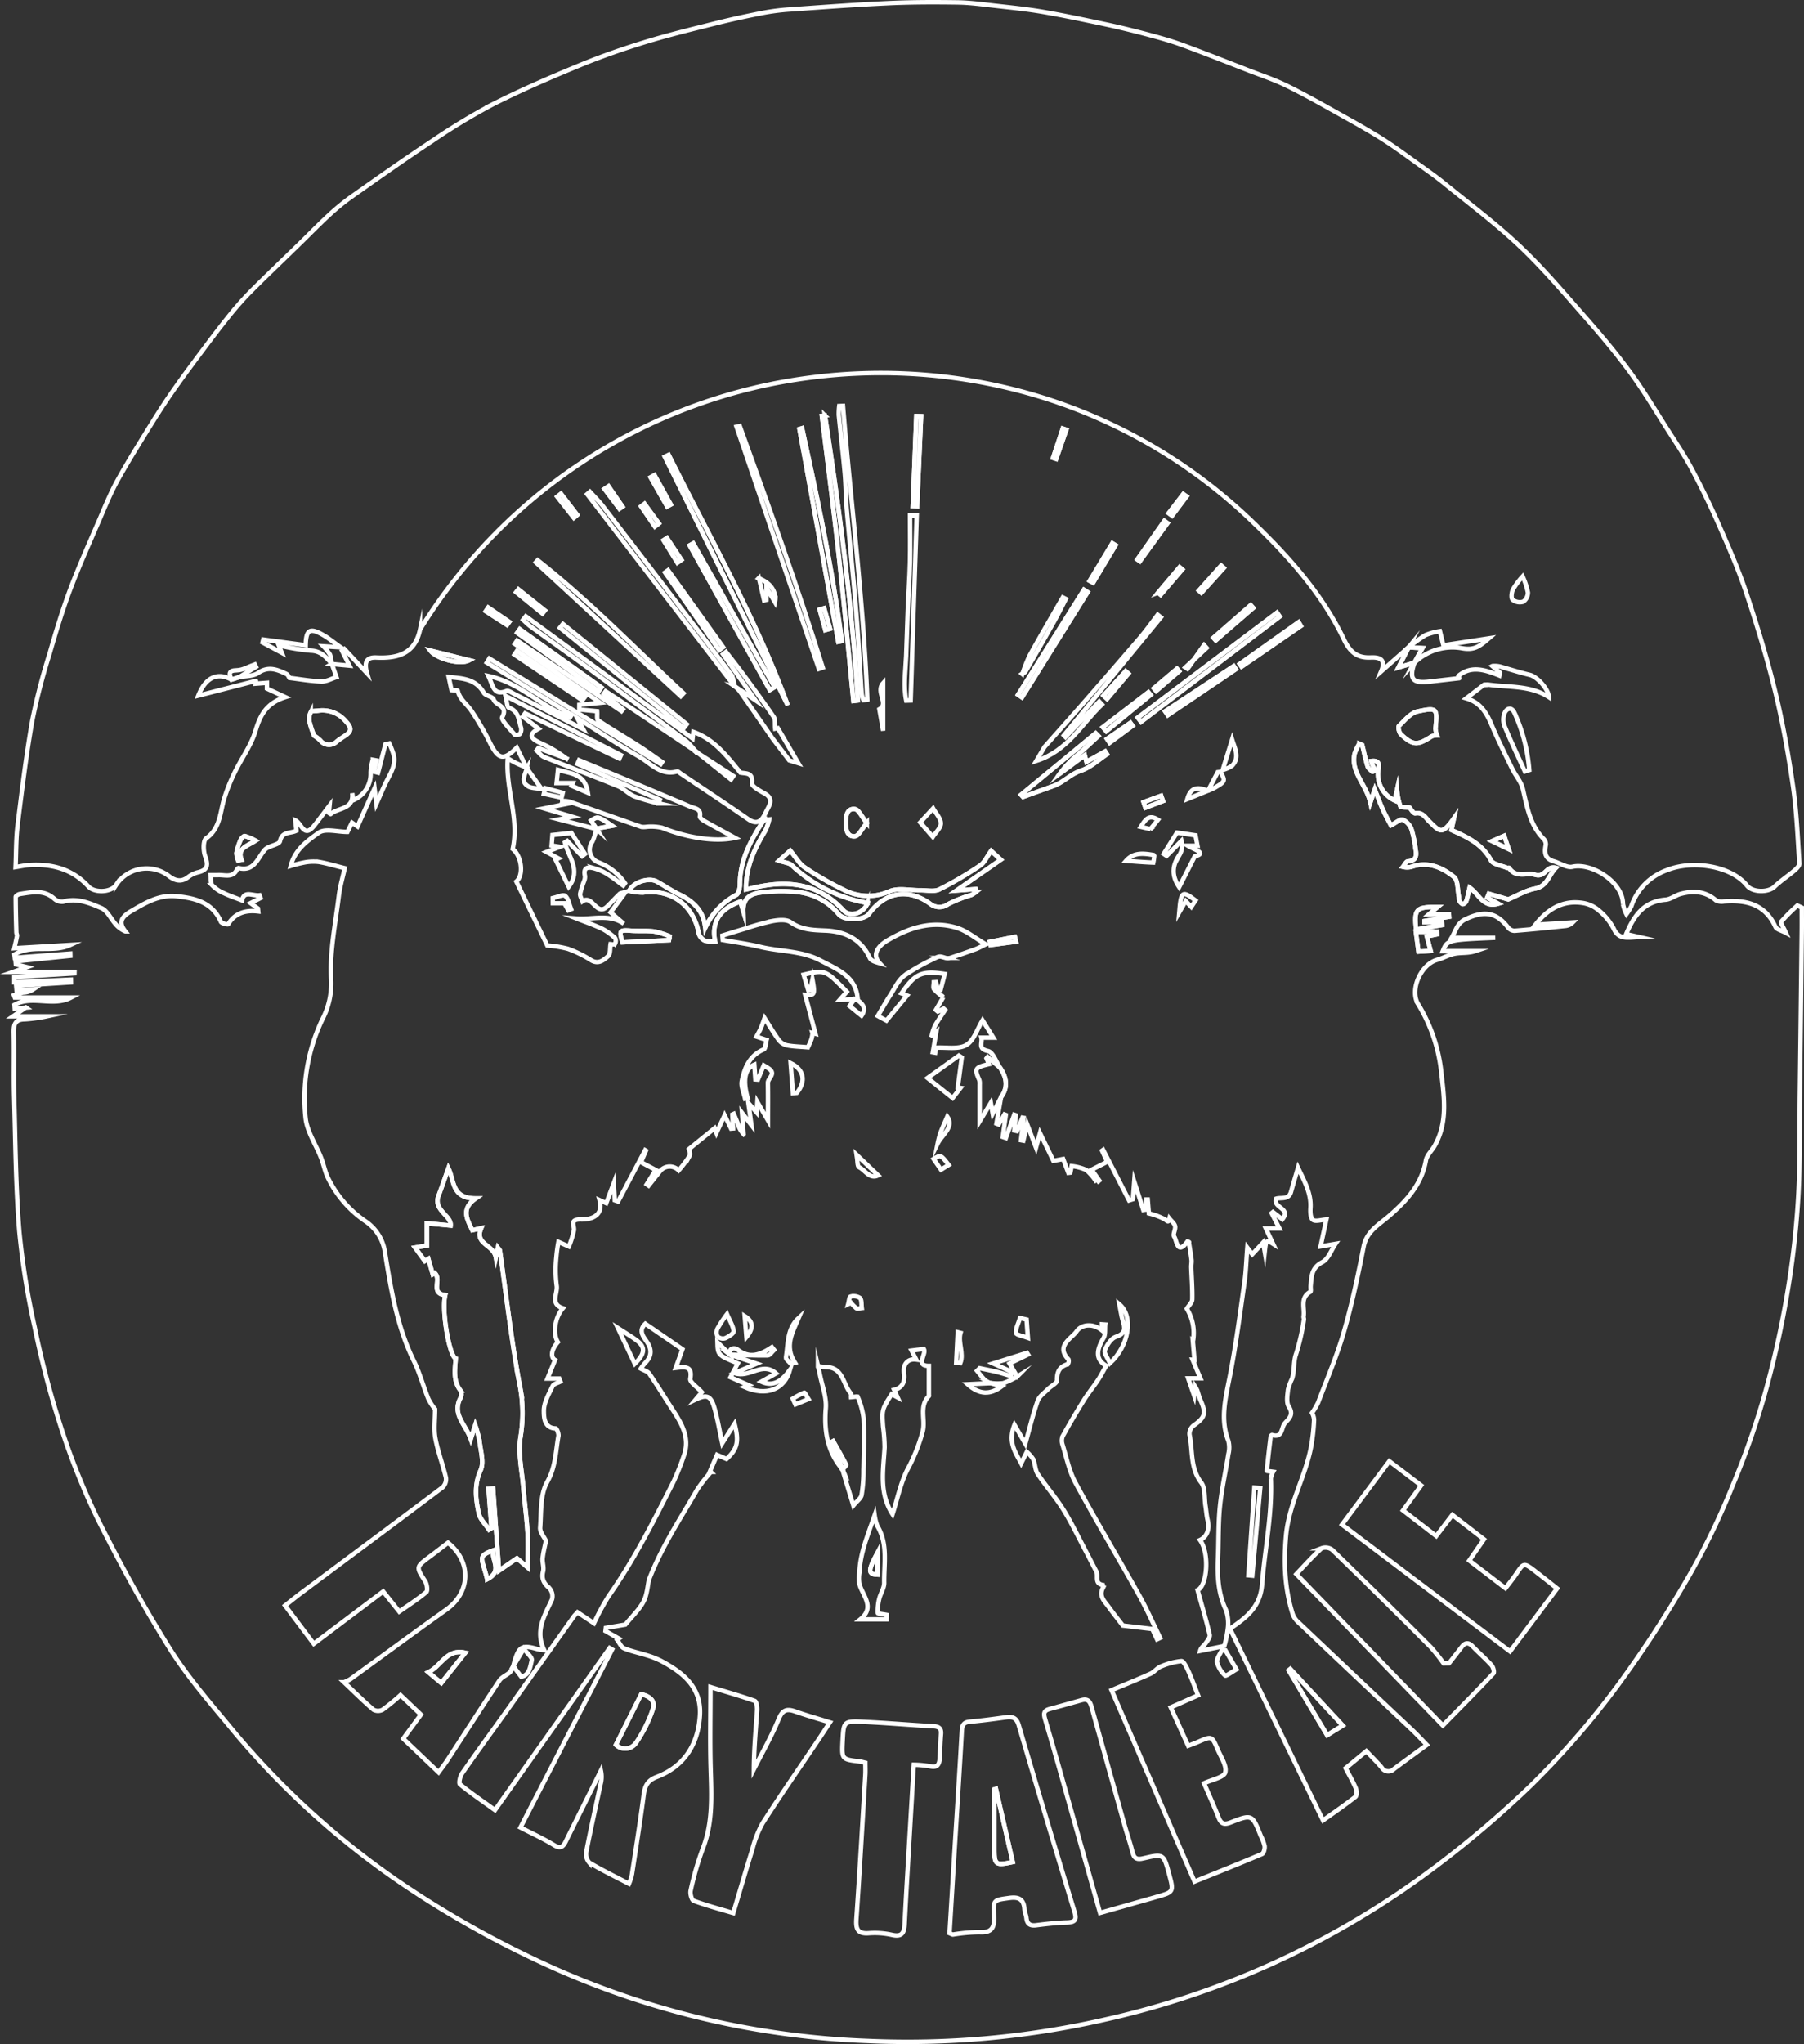 <svg xmlns="http://www.w3.org/2000/svg" viewBox="0 0 407.097 460.993">
  <rect x="0" y="0" width="407.097" height="460.993" fill="#333333" stroke="none"/>
  <defs>
    <style>
      .cls-1 {
        fill: none;
        stroke: #fff;
        stroke-miterlimit: 10;
      }
    </style>
  </defs>
  <g id="Layer_2" data-name="Layer 2">
    <g id="Layer_1-2" data-name="Layer 1">
      <path class="cls-1" d="M157.1,169.513q-8.34-5.578-16.681-11.154c-1.243-.83-2.5-1.636-3.755-2.452l-.4.57,4.308,3.513-.333.4-23.547-15.926-.519.762L135.48,158.5l-4.744.467-.012,1.056,4.02.385c.071.836-.116,1.847.22,2.071,2.934,1.951,5.983,3.727,8.954,5.624,1.87,1.194,3.665,2.5,5.494,3.762l-.305.454-38.69-23.8-.564.916L129,161.221l-.351.564c-6.351-2.207-11.086-7.773-18.44-9.33,1.083,2.194,1.138,4.568,4.089,3.388.381-.153,1.048.3,1.543.556,5.117,2.6,10.225,5.222,15.759,8.052l-1.356-2.517c4.828,3.036,9.286,6.045,13.951,8.692,2.654,1.5,4.877,4.41,8.589,3.372.219-.061.568.293.841.476,5.07,3.41,10.174,6.77,15.189,10.259,2.253,1.567,3.239.129,4.008-1.526.651-1.4,2.075-3.019-.377-4.318-1.07-.567-2.832-1.585-2.762-2.234.273-2.506-1.312-2.142-2.6-2.4-2.979-3.629-5.793-7.452-10.618-9.179l-.178,1.481L118.647,139l-.618.788c.568.5,1.1,1.059,1.71,1.5,4.363,3.165,8.772,6.267,13.11,9.467q11.1,8.189,22.123,16.49a15.552,15.552,0,0,1,2.074,2.32Zm-38.2,3.66c-.92-.4-1.857-.771-2.755-1.219a18.064,18.064,0,0,1-1.565-.935c-.541,7.018,2.652,13.444,1.116,20.465,2.053,1.632,2.53,5.925.822,7.331l6.987,14.425a25.921,25.921,0,0,1,4.643.746,26.94,26.94,0,0,1,5.209,2.556c1.7,1.056,2.887-.021,3.883-.905.547-.486.384-1.772.543-2.705.083,0,.728.183.981-.053a1.325,1.325,0,0,0,.028-1.317,12.621,12.621,0,0,0-2.9-2.085c-1.876-.886-3.852-1.561-5.786-2.324,3.611.278,7.384-1.126,10.662,1.178l-2.984-2.557,3.426-4.614c-.941.284-1.22.284-1.363.424-.95.929-1.86,1.9-2.8,2.834-2.434,2.421-3.328-2.741-5.6-1.144-.19-.574-.6-1.178-.524-1.715a18.736,18.736,0,0,1,.861-2.789,2.505,2.505,0,0,0,.224-1.164c-.484-2.073.754-2.127,2.13-1.754a11.262,11.262,0,0,1,2.926,1.308c1.246.77,2.391,1.7,3.58,2.566l.388-.522a12.646,12.646,0,0,0-6-4.712,3.032,3.032,0,0,1-1.366-4.646,10.577,10.577,0,0,0,.88-2.936l3.581-.666c-3.184-2.18-3.184-2.18-4.732-1.176l1.23,1.915-8.5-2.187,3.022-.584-6.363-1.887,5.022-1.015-1.39-.574a4.913,4.913,0,0,1,2.649.258c5.226,1.823,10.439,3.681,15.668,5.5a4.692,4.692,0,0,0,1.232-.02,10.855,10.855,0,0,1,3.446.226c5.633,2.248,11.958,3.258,16.448,2.267-2.518-1.378-4.762-2.583-6.977-3.839-.393-.223-1-.718-.945-.983.341-1.8-1.14-1.781-2.113-2.195q-6.978-2.97-13.985-5.871c-3.719-1.55-7.445-3.082-11.168-4.623l-.364.834,18.6,8.094-.25.808a48.948,48.948,0,0,1-5.487-1.577c-1.321-.538-2.365-1.757-3.687-2.3-5.532-2.254-11.133-4.34-16.679-6.561-.664-.266-1.147-.985-1.714-1.494l.4-.541,6.348,2.364a28.644,28.644,0,0,0-6.036-3.563c-1.707-.827-2.909-1.743-.269-3.161l-3.54-2.754.506-.718,21.274,10.2.356-.771-26.056-13.378c.346,1.362.361,2.556.729,2.677,2.288.753,2.238,2.818,2.774,4.537a1.678,1.678,0,0,1-.241,1.362c-.2.243-1.057.348-1.2.172-1.057-1.3-3.14-3.3-2.793-3.941,1.393-2.569-1.467-2.6-1.927-3.961-.233-.689-1.836-.835-2.251-1.555-1.815-3.146-4.817-3.233-7.9-3.532l.626,2.942c.574.052,1.381.015,1.409.144.4,1.9,1.989,2.949,2.994,4.406a61.732,61.732,0,0,1,4.272,7.34c1.916,3.816,3.03,4.076,6.048,1.1l2.256,4.593Zm-66.668-19.9,1.757-.559c1.439-.287,3.148-.18,4.26-.943,2.334-1.6,4.315-.748,6.384.226.373.176.567.735.682.895,2.418.29,4.823.725,7.238.8,1.113.036,2.249-.63,3.375-.978l-1.05-2.994-.056.034,4.046.376-1.686-3.368.528-.386,5.126,5.469c-.8-2.761.081-3.639,2.107-3.544,4.749.224,8.687-.824,9.835-6.263a1.552,1.552,0,0,1,.243-.434,121.54,121.54,0,0,1,88.266-56.493,123.1,123.1,0,0,1,42.171,1.937,119.516,119.516,0,0,1,57.551,30.979c8.011,7.711,15.383,16.025,20.238,26.127,1.42,2.954,3,4.267,6.083,4.133,2.063-.089,3.494.455,2.335,3.155l6.24-5.484-2.331,4.582,3.619-1.082c-1.188,3.486-.509,4.581,2.695,4.341.414-.031.827-.087,1.24-.134l6.176-.705c.023.051-.279-.454-.208-.514,2.925-2.438,6.086-1.35,9.253-.091l.129-.662-1.709-1.474a5.126,5.126,0,0,1,2.287.274c2.046.58,4.077,1.225,6.144,1.713,1.682.4,4.242,3.206,4.325,5.024-4.2-2.705-9.033-2.176-13.631-2.817l-1.03.044-3.986,3.041c3.233.955,4.592,3.3,5.727,6,1.4,3.333,3.028,6.576,4.617,9.829.763,1.563,2.04,2.97,2.428,4.6.963,4.044,1.58,8.157,4.7,11.292a1.759,1.759,0,0,1,.478,1.353c-.381,1.761-.187,3.124,1.82,3.695,1.413.4,2.943,1.5,4.179,1.223,4.349-.984,11.428,3.454,11.417,8.405a8.85,8.85,0,0,0,.777,2.259,12.009,12.009,0,0,0,1.1-1.757,13.07,13.07,0,0,1,8.07-8.159c5.958-2.382,14.624-.841,18.047,3.5,1.235,1.568,4.8,1.6,6.2.25,1.383-1.332,3.022-2.394,4.487-3.645.491-.42,1.16-1.084,1.126-1.595-.382-5.8-.6-11.639-1.428-17.384-1.045-7.218-2.327-14.43-4.049-21.512-1.818-7.476-4.088-14.858-6.517-22.162-1.716-5.164-3.913-10.179-6.1-15.169q-2.841-6.474-6.179-12.725c-1.628-3.06-3.582-5.95-5.448-8.878-2.742-4.3-5.352-8.7-8.358-12.816-3.109-4.253-6.508-8.311-9.988-12.273-4.843-5.513-9.6-11.152-14.909-16.193-5.374-5.1-11.354-9.57-17.116-14.257-1.982-1.613-4.09-3.074-6.17-4.563-2.545-1.821-5.06-3.695-7.7-5.369-2.921-1.852-5.945-3.548-8.969-5.232-4.182-2.33-8.342-4.711-12.632-6.827-2.871-1.415-5.944-2.423-8.937-3.586-4.841-1.882-9.67-3.8-14.545-5.589-2.47-.906-5.013-1.633-7.557-2.312-3.259-.871-6.538-1.683-9.835-2.391C244.862,4.5,240.1,3.49,235.317,2.669c-3.648-.625-7.342-.986-11.023-1.4-2.711-.306-5.432-.686-8.153-.724C210.96.47,205.768.47,200.593.709c-7.5.346-14.99.9-22.48,1.433a50.531,50.531,0,0,0-6.106.792c-3.449.672-6.888,1.415-10.3,2.266-5.333,1.333-10.686,2.622-15.939,4.228-4.973,1.519-9.909,3.225-14.715,5.2-6.623,2.728-13.223,5.566-19.617,8.785a138.96,138.96,0,0,0-13.8,8.309c-6.12,4.034-12.108,8.272-18.1,12.49a51.612,51.612,0,0,0-5.18,4.2c-2.358,2.165-4.587,4.47-6.881,6.7-3.725,3.63-7.5,7.208-11.168,10.9a71.93,71.93,0,0,0-4.9,5.6c-2.015,2.5-3.944,5.076-5.869,7.649-2.077,2.776-4.154,5.553-6.144,8.39q-2.556,3.645-4.906,7.431c-2.7,4.362-5.436,8.708-7.927,13.189-1.6,2.883-2.847,5.973-4.157,9.011-2.256,5.235-4.6,10.44-6.6,15.774-1.772,4.726-3.222,9.581-4.631,14.432A144.639,144.639,0,0,0,7.3,162.415c-1.39,7.839-2.348,15.76-3.327,23.666-.38,3.068-.317,6.191-.465,9.481,1.257-.2,2.067-.389,2.886-.446,5.217-.364,9.92.836,13.559,4.825,1.343,1.472,5.064,1.382,6.234-.333a8.237,8.237,0,0,1,11.974-1.986c1.371,1.037,2.759,1.386,4.292.2a6.038,6.038,0,0,1,2.228-1.085c2.258-.532,2.337-1.663,1.606-3.66-.438-1.2-.468-3.513.236-4,3.226-2.237,3.158-6.062,4.087-9.013a40.579,40.579,0,0,1,3.134-7.359c1.384-2.54,3.046-5.024,3.875-7.749,1.038-3.41,2.3-6.322,6.774-7.73L60.243,155.3V154l-2.539.193c.028-.334.057-.678.053-.632l-13,3.326C46.36,152.809,49.014,151.53,52.232,153.273Zm173.675,94.166c1.659-2.25,1.237-4.438-.2-6.595-.906-1.328-1.62-3.554-2.756-3.8-2.366-.5-1.194-1.79-1.5-3.017h2.7l-2.425-3.913c-1.189,1.933-1.95,4.579-3.669,5.576-1.781,1.034-4.489.47-6.825.606l-.2,1.12-.533-.094c.252-1.471.5-2.942.794-4.624l-1.021.82a8.456,8.456,0,0,1,1.271-3.1c.546-.9,1.155-1.76,1.736-2.638l-.33-.295-1.309.658-.442-.363,1.668-2.877a13.348,13.348,0,0,1-2.105-1.828c-.249-.333-.044-1.007-.044-1.527l.489-.034.51,1.785h.531l.942-3.634c-5.222-.769-6.678-.1-9.755,4.381l1.252.493-4.66,5.642-1.954-1.05c.88-1.466,1.836-3.146,2.879-4.77.955-1.486,1.743-3.246,3.073-4.284a43.71,43.71,0,0,1,6.574-3.763c1.425-.753,1.447-.669,2.756-.274a2.051,2.051,0,0,0,1.159-.023q2.845-.932,5.66-1.956c.625-.227,1.208-.57,2.279-1.085-2.457-1.445-4.285-3-6.393-3.67-5.661-1.8-10.883-.1-15.79,2.8-2.68,1.584-3.283,3.518-1.758,5.134-.835-.238-1.919-.519-2.214-1.162-1.979-4.318-5.663-6.013-9.984-6.194-2.843-.12-5.439-.15-7.922-1.905-.956-.676-2.745-.493-4.073-.253A61.537,61.537,0,0,0,168,209.484c-1.663.489-3.317,1.01-4.975,1.516l.076,1c2.831.509,5.693.885,8.485,1.556,4.515,1.087,9.336.842,13.58,3.08,3.833,2.021,8.172,3.59,8.406,8.986l-.73-.272-3.341.151,1.6-1.81c-4.849-4.99-4.849-4.99-9.755-3.861l1.062,3.562.455-.08.485-2.358c.608,3.382.5,3.549-1.649,3.431.762,2.872,1.545,5.823,2.327,8.775l-.663-.169a7.665,7.665,0,0,1-.235,1.332c-.266.737-.618,1.444-.81,1.883-1.807-.154-3.291-.172-4.725-.449a3.263,3.263,0,0,1-1.846-1.183c-1.143-1.566-2.122-3.251-3.211-4.959-.326.9-.546,1.611-.846,2.291-.286.648-.655,1.26-.988,1.888l2.291.76c-.2.711-.211,1.94-.662,2.133-3.192,1.366-4.334,4.146-4.933,7.137-.244,1.221.458,2.63.73,3.954l.583-.15c-1.159-4.2-.557-6.635,1.513-7.5l.238,3.313.561.042c.421-1.012.841-2.024,1.327-3.194.514.322.858.513,1.176.741,1.67,1.191-.265,2.124-.246,3.21.047,2.676.015,5.354.015,8.44l-2.384-4.132-.146,2.371-1.883-2.14c.26,1.882.431,3.114.688,4.98l-2.127-2.77c.147,1.963.254,3.384.361,4.8a5.4,5.4,0,0,1-1.278-2.3c-.287-.767-.624-1.515-.939-2.272l-.318.146.156,3.142-.454.037-1.454-3-1.843,3.978-.408-1.068-5.829,4.732c.02.124.449,1,.18,1.488a26.189,26.189,0,0,1-2.468,3.292,2.8,2.8,0,0,0-4.111.073l-2.674,3.359-.42-.293c.669-1.078,1.338-2.155,2.011-3.241l-3.316-1.747,1.121-2.605-.17-.1-6.111,11.563-.749-.264-.232-3.871-1.69,4.515-1.518-.686c1.02,3.753-2.236,4.4-4.086,4.363-2.8-.058-1.538,1.291-1.695,2.47a21.019,21.019,0,0,1-1.137,3.628l-2.359-1.024a34.048,34.048,0,0,0-.471,3.459,27.362,27.362,0,0,0,.063,6.317c.358,1.772-1.626,4.189,1.409,5.173-1.834,2.115-2.315,5.767-1.129,7.649-1.516,1.707-1.688,3.46-.627,4.036l-1.713,4.186h2.66l.261.671c-.606.332-1.526.518-1.761,1.023-.85,1.822-2.018,3.763-1.98,5.637.024,1.217-.032,3.833,2.681,3.908.233.006.706,1.171.607,1.714-.635,3.489-.6,6.957-2.537,10.379-1.6,2.836-1.325,6.8-1.584,10.288-.074,1,.887,2.072,1.308,2.971-.243,1.214-.606,2.544-.745,3.9-.1.974.334,2.037.108,2.957-.423,1.721.169,2.764,1.448,3.855a2.709,2.709,0,0,1,.56,2.481c-1.613,3.6-3.933,7.013-1.771,11.439a11.147,11.147,0,0,1-1.479-.2c-3.422-1.021-4.195-.629-5.193,2.677-.119.4-.221.8-.331,1.2l.036-.011a4.824,4.824,0,0,1-.75,1.337c-.75.681-1.855,1.077-2.388,1.875C108.729,384.978,104.864,391,100.949,397c-.567.867-1.217,1.68-1.978,2.723l-7.977-7.59,3.99-5.432-4.607-4.389A49.046,49.046,0,0,1,86.35,385.6a2.2,2.2,0,0,1-2.059.008c-2.136-1.823-4.13-3.812-6.652-6.2a10.55,10.55,0,0,0,1.416-.686c7.219-5.227,14.389-10.522,21.652-15.687,5.487-3.9,5.761-10.819.393-15.091-1.364,1.04-2.736,2.109-4.131,3.147-3.147,2.341-3.1,2.3-1.025,5.533.415.647.622,2.142.254,2.453-1.874,1.585-3.969,2.909-6.1,4.406l-3.626-4.542L70.811,370.732c-2.211-2.94-4.281-5.7-6.478-8.617,1.381-1.083,2.529-2.024,3.718-2.91,10.618-7.911,21.254-15.8,31.832-23.762a2.548,2.548,0,0,0,.754-2.147c-.706-2.99-1.829-5.892-2.389-8.9-.379-2.04-.072-4.208-.072-6.577a12.1,12.1,0,0,1-1.5-2.3c-1.156-2.826-1.937-5.825-3.277-8.553-3.8-7.733-5.163-16.1-6.519-24.443a10.213,10.213,0,0,0-4.408-7.08A25.139,25.139,0,0,1,73.9,265.418c-.612-1.386-.9-2.913-1.457-4.328-1.163-2.959-3.115-5.8-3.474-8.844a41.438,41.438,0,0,1,3.787-22.365,17.42,17.42,0,0,0,1.964-9.02c-.353-6.19.971-12.487,1.73-18.722.274-2.258.941-4.468,1.347-6.325-2.151-.535-3.982-1.094-5.855-1.415a10.582,10.582,0,0,0-3.2.113,30.733,30.733,0,0,0-3.136.784c.963-3.738,3.829-5.7,6.329-7.486,1.431-1.02,4.184-.184,6.473-.184l1.019-2.085,1.245.853c1.239-2.768,2.444-5.461,3.841-8.586.159,1.29.259,2.1.426,3.461.93-2.071,1.546-3.586,2.279-5.043.931-1.849,2.1-3.64,1.657-5.833a16.864,16.864,0,0,0-1.036-2.715l-.873.2-1.653,6.4-.976-.25.621-2.518-.823-.148a11.807,11.807,0,0,0-.492,2.871,6.489,6.489,0,0,1-3.954,6.259l-.2-1.618c.424,3.749-3.227,3.246-4.878,4.73-.028.025-.243-.159-.4-.265l.163-1.675c-1.187,1.558-2.321,3.106-3.518,4.6-2.3,2.872-2.779-.621-4.214-1.248l.26,2.325c-1.386.716-3.219.095-3.722,2.375-.188.853-2.6,1.005-3.438,1.968-1.652,1.906-2.345,4.944-5.887,4.095-.095-.022-.3.168-.365.3-.922,1.956-2.658,1.248-4.164,1.284-.594.014-1.188.009-1.782.013.093.78-.082,1.788.342,2.287a8.006,8.006,0,0,0,2.644,1.784c1.251.606,2.587,1.038,4.094,1.627.442-2.324,2.421-.953,3.943-1.155l.231.613-2.253,1.15L58.2,204.9l.068.654c-2.925-.352-5.261.4-6.777,2.882-.079.129-1.48-.163-1.64-.531-1.932-4.447-5.859-5.34-10.04-5.772-3.908-.405-7.145,1.559-10.269,3.392-2.555,1.5-2.624,2.809-1.271,4.521a5.736,5.736,0,0,1-2.181-1.614C25,207.2,24.207,205.372,22.86,204.8c-2.661-1.137-5.477-2.342-8.6-1.444a2.556,2.556,0,0,1-1.995-.64c-2.383-2.15-5.1-1.475-7.793-1.081-.351.051-.936.427-.936.653,0,2.667.077,5.334.15,8,.007.272.189.557.144.81-.161.9-.386,1.792-.6,2.76l12.632-.742c-4.05,1.864-8.726-.236-12.612,2.179l.079.723,12.534-.952.014.5L3.51,216.82l.063.676,2.508.63-3.127,1.09H16.817l-.009.315-13.58.856,0,1.134L16,220.948l.011.609-12.367.777.095,1.079,3.758-.27a4.2,4.2,0,0,1-2.281.71,16.815,16.815,0,0,0-2.068.618l.184.522H16.022c-4.094,2.136-8.8-.594-12.758,1.635l.062.853,2.566-.225-.044-.031-2.921,2H10.49a33.842,33.842,0,0,1-4.886.667c-2.415.024-2.532,1.368-2.493,3.236.1,4.807-.049,9.619.087,14.423.283,10.042.344,20.109,1.152,30.112a172.71,172.71,0,0,0,3.465,21.632,206.206,206.206,0,0,0,5.643,21.674,159.275,159.275,0,0,0,8.536,21.512c5,10.022,10.4,19.893,16.345,29.378,4.085,6.517,9.257,12.377,14.172,18.342a184.869,184.869,0,0,0,39.84,35.75,223.425,223.425,0,0,0,26.214,14.943,191.549,191.549,0,0,0,77.39,19.42,200.443,200.443,0,0,0,52.817-4.686,193.833,193.833,0,0,0,71.94-32.235,230.631,230.631,0,0,0,24.682-20.634A188.676,188.676,0,0,0,364.866,380.4a262.01,262.01,0,0,0,16.566-25.471,166.945,166.945,0,0,0,9.7-20.217,184.356,184.356,0,0,0,7.162-20.46,217.363,217.363,0,0,0,4.992-22.347,197.533,197.533,0,0,0,2.483-21.474c.473-7.841.3-15.72.395-23.583q.224-18.428.426-36.854c.019-1.767,0-3.534,0-5.3l-.987-.469a41.187,41.187,0,0,0-3.642,3.643c-.22.274.536,1.333,1.058,2.52-1-.542-2.094-.751-2.357-1.334-2.321-5.156-6.609-6.126-11.622-5.757a2.837,2.837,0,0,1-1.834-.251c-2.4-2.073-5.107-2.2-7.955-1.433-1.166.316-2.236,1.214-3.392,1.3-4.918.378-7.149,3.637-8.894,7.761l2.878.654c-2.644.129-4.562.646-5.695-1.895a13.045,13.045,0,0,0-3.378-4.116,7.262,7.262,0,0,0-3.456-1.64c-4.507-.753-7.979,1.232-10.841,4.891l8.436-.537a2.737,2.737,0,0,1-1.541.785c-3.862.408-7.726.8-11.6,1.108a1.9,1.9,0,0,1-1.4-.678c-2.741-3.6-5.47-3.879-9.565-1.979-2.03.941-2.216,2.536-3.228,4.231h9.85c-10.8.464-10.8.464-11.85,3.019h7.278c-1.491.491-3,.3-4.44.546-1.416.246-2.728,1.03-4.129,1.424-3.638,1.024-6.212,6.735-4.278,9.965a36.97,36.97,0,0,1,5.207,15.12c.633,5.727,1.592,11.441-1.458,16.825-.64,1.129-1.773,2.138-1.983,3.325-.958,5.423-4.35,9.08-8.29,12.507-2.273,1.976-5.081,3.44-5.768,6.969-1.259,6.456-2.63,12.915-4.456,19.228-1.565,5.41-3.813,10.625-5.807,15.908a16.124,16.124,0,0,1-1.373,2.325,3.562,3.562,0,0,1,.458,1.6,43.886,43.886,0,0,1-.65,5.922c-1.286,6.92-5.079,13.051-5.691,20.307-.514,6.107-.3,11.9,1.563,17.67a4.686,4.686,0,0,0,1.291,1.789q12.786,12.115,25.607,24.2c1.106,1.047,2.139,2.172,3.329,3.387-2.739,2-5.1,3.7-7.424,5.442a1.756,1.756,0,0,1-2.768-.34c-1.063-1.249-2.243-2.4-3.461-3.684l-4.67,3.841c.8,1.547,1.643,2.976,2.28,4.491.238.567.28,1.683-.06,1.952-2.257,1.785-4.642,3.409-7.319,5.323-7.1-14.61-14.024-28.859-21-43.221,3.81-2.574,6.848-4.953,7.245-10.067.615-7.928,2.312-15.772,1.974-23.8a4.722,4.722,0,0,1,.512-1.532c-.554-.076-1.416-.177-1.414-.2.243-2.592.545-5.179.864-7.763.016-.128.245-.355.313-.334,2.455.752,2.032-1.675,2.891-2.648.923-1.045,2.073-1.935.886-3.759-.605-.93-.308-2.541-.179-3.821a12.713,12.713,0,0,1,.914-2.459c.613-1.858.243-3.835.972-5.761a49.563,49.563,0,0,0,1.7-7.557c.046-.223-.1-.483-.067-.711.3-1.9-.89-4.2,1.508-5.573.21-.12.043-.867.085-1.319.2-2.1.15-4.087,2.626-5.364,1.375-.709,2.051-2.771,2.976-4.125l-3.366.57c.508-2.347.942-4.354,1.313-6.069-1.194.078-2.412.517-3.036.09-.546-.374-.619-1.737-.559-2.639.224-3.332-1.338-6.014-2.807-9.127-.611,2.1-1.116,3.769-1.585,5.452-.515,1.854-2.3,1.179-3.35,1.535-.756,2.107,3.468,2.125,1.394,4.641l-2.112-1.634-.3.239,1.763,3.464h-3.067l1.627,3.474c-1.526-.963-1.583-.906-1.877,1.779l-.357-2.084-2.464,2.656-1.114-1.5c-.243,3.064-.305,5.5-.649,7.887-1.027,7.131-1.942,14.291-3.338,21.353-.955,4.836-2.159,9.517-.27,14.382a6.052,6.052,0,0,1-.01,2.936c-.613,3.939-1.512,7.845-1.909,11.8-.393,3.914-.277,7.876-.44,11.814-.165,3.985.038,7.858,1.814,11.578a9.237,9.237,0,0,1,.407,4.165,25.726,25.726,0,0,1-.793,3.927l-5.451,1.1c.214-.8.776-1.094,1.111-1.551.459-.63,1.173-1.485,1.037-2.071-.785-3.373-1.788-6.695-2.731-10.083,2.2-.978,2.739-8.366.549-11.292,1.577-.73,2.2-2.449,1.736-4.41-.263-1.1-.332-2.251-.508-3.376-.273-1.75,0-3.928-.953-5.164-2.549-3.316-1.868-7.215-2.645-10.829a2.416,2.416,0,0,1,.852-2c2.692-1.875,2.985-2.783,1.595-5.85-.3-.668-.456-1.4-.7-2.1a8.081,8.081,0,0,0-.462-.855l-.245,1.983-1.343-3.869h2.766l-1.76-4.186.413.025-.351-4.114a10.533,10.533,0,0,0-1.37-7.443c.453-.731,1.207-1.393,1.224-2.074.06-2.411-.141-4.828-.222-7.243-.019-.569.117-1.149.054-1.709-.138-1.209-.359-2.409-.6-3.975.237.077-.285-.181-.345-.1-2.318,3.154-2.361-.308-2.981-1.169-.336-.467.379-1.581.222-2.318-.135-.638-.832-1.157-1.281-1.728-.246.96-.371.643-1.053.168a14.72,14.72,0,0,0-3.584-1.336L259,270.537l-.3,0-.162,2.267-.534.078c-.637-2-1.275-3.992-2.043-6.4-.116,1.563-.206,2.768-.3,3.973l-.871.275-5.85-11.388-.238.169,1.144,2.53-3.5,1.772,1.722,2.427-.562.429a12.668,12.668,0,0,0-2.362-2.786,10.625,10.625,0,0,0-3.309-.888l-.3,1.475-.445.052-1.177-3.128-2.2.414c-.882-1.825-1.836-3.8-3.023-6.251-.376,1.361-.6,2.163-.9,3.275L231.8,253.6c-.274,1.144-.575,2.4-.875,3.658l-.52-.1.588-5.035-.254-.042q-.62,1.512-1.241,3.023l-.615-.142.353-3.427-.362-.122-1.881,5.248-.7-.237.684-4.964-.3-.111-1.315,2.261-.5-.193Q225.384,250.431,225.907,247.439ZM101.185,263.493c-.748,2.092-1.47,4.193-2.25,6.272-1.187,3.162,3.013,4.444,2.749,6.645l-5.353-.505v5.029l-2.667.438,2.209,3.039.788-.477,1,3.475.458-.279c1.614,1.466-1.135,4.551,2.35,4.973-.848,3.544.932,13.775,2.368,14.292-.157,2.5-.642,4.986,1.081,7.221a1.862,1.862,0,0,1,.016,1.64c-1.986,3.714,1.1,5.909,2.3,9.3l1.006-3.121a24.344,24.344,0,0,1,.971,3.574c.236,2.208,1.063,4.788.25,6.581-1.522,3.354-1.1,6.511-.42,9.721.281,1.33,1.508,2.459,2.306,3.679l.556-.325-.66-8.889,1.026-.056c.439,6.05.878,12.1,1.343,18.508l4.04-2.777,2.421,2.066c0-2.737.124-5.33-.031-7.907-.205-3.4-.669-6.785-.95-10.183-.313-3.787-1.233-7.693-.631-11.341a32.983,32.983,0,0,0-.212-11.886c-1.868-9.974-3-20.085-4.441-30.139-.027-.188-.244-.349-.452-.632l-.465,2.156c-.533-2.94-4.875-2.925-3.308-6.565l-2,.443c-1.193-2.488-2.614-4.831.779-7.174C101.845,270.3,102.584,266.312,101.185,263.493Zm239.167-60.645c1.974-.828,3.919-2.021,6.016-2.431,2.857-.559,3.063-3.015,4.72-4.687-2.194-.556-2.341,2.231-4.646,1.566-1.908-.551-4.357.844-5.9-1.555-.046-.071-.332.051-.467-.007-1.25-.534-3.128-.754-3.624-1.7-1.945-3.7-5.367-5.227-8.923-6.829.178-.83.346-1.61.575-2.674-2.758,3.951-3.19,3.022-5.585.7-.89-.864-1.454-2.094-3.141-1.8-.43.076-1.077-1.076-1.276-1.29-.852-.1-1.946.022-2.1-.305a16.185,16.185,0,0,1-.747-3.636l-.506,2.346a6.5,6.5,0,0,1-3.759-6.556c.1-.963.729-2.65-1.568-2.348a6.56,6.56,0,0,0,.218.712c.206.465.448.914.626,1.388.012.033-.51.359-.564.31-.407-.373-.945-.75-1.093-1.232-.479-1.569-.809-3.183-1.2-4.78l-.666-.3a10.787,10.787,0,0,0-1.087,2.343c-.824,4.145,2.617,6.784,3.573,10.92.434-1.272.65-1.9,1.005-2.943.72,1.8,1.219,3.192,1.83,4.534.6,1.312,1.31,2.573,1.813,3.549,1.145-.579,2.123-1.479,2.7-1.27a3.924,3.924,0,0,1,1.959,2.2,26.037,26.037,0,0,1,.9,4.393c.262,1.443.263,2.669-1.738,2.8-.4.027-.74.805-1.108,1.237a3.75,3.75,0,0,0,2.254-.116c3.573-1.111,6.66.306,9.261,2.388.943.756.778,2.9,1.1,4.419.069.323-.022.712.125.979.173.313.524.723.8.727.262,0,.668-.421.771-.736.292-.884.46-1.809.736-2.968,2.192,1.461,3.025,4.63,6.445,3.609l-2.47-1.368.358-.868Zm-164.538-8.735c1.335.455,2.26.508,2.793.992a32.876,32.876,0,0,0,17.18,8.543c-.91,2.407-3.978,3.294-5.467,1.669-5.2-5.677-11.68-6.825-18.9-5.379-1.018.2-2.029.441-3.069.669-.095-5.195,2-9.318,4.406-13.353a12.4,12.4,0,0,0,.8-2.429c-.631.054-.821.017-.943.092a1.7,1.7,0,0,0-.545.493c-2.774,4.3-5.128,8.748-5.1,14.087,0,.808-.287,2.076-.834,2.353a15.734,15.734,0,0,0-7,7.436c-.345-3.873-2.662-6.007-5.813-7.537-1.75-.85-3.374-1.956-5.075-2.91-1.787-1-5.308.061-6.269,2.087a12.781,12.781,0,0,0,3.15.385c6.35-.837,11.4,2.868,12.552,9.208a2.609,2.609,0,0,0,1.354,1.626,6.8,6.8,0,0,0,2.344.175c-.9-4.291,1-7.366,5.688-8.971l.661,2.183c-.108-3.635,2.444-4.138,4.992-4.34a32.743,32.743,0,0,1,7.4.021,13.946,13.946,0,0,1,9.172,5.006c1.143,1.44,5.7,1.417,6.827-.121,3.661-4.983,8.8-5.815,13.724-2.3a3.316,3.316,0,0,0,4.1.132,31.123,31.123,0,0,1,5.224-2.065,6.639,6.639,0,0,0,1.108-.71l-.13-.632-4.319.333,10.015-6.963-2.178-1.972c-.989,1.353-1.515,2.644-2.474,3.277a82.067,82.067,0,0,1-9.214,5.4c-1.176.573-2.833.171-4.27.194-2.349.038-5-.626-6.982.238a11.8,11.8,0,0,1-10.3-.328,69.114,69.114,0,0,1-8.837-5.071c-1.232-.82-2.024-2.3-3.254-3.766Zm1.95-35.056c-7.243-19.668-17.555-37.814-26.878-56.449l-.848.419Zm8.4-65.331-.7.074c1.307,10.718,2.707,21.425,3.894,32.156,1.184,10.7,2.155,21.424,3.219,32.137l1.022-.119C192.268,136.428,189.466,115.048,186.164,93.726Zm44.244,85.524.445.486c2.269-.818,4.534-1.647,6.809-2.45s3.881-2.69,6.265-3.476c2.136-.7,3.936-2.426,5.884-3.7l-.411-.65-4.229,2.361-.38-1.481-5.612,4.132a23.444,23.444,0,0,1,4.243-4.418c1.5-1.331,2.962-2.7,4.442-4.056l-.617-.621ZM181,96.58l-.6.181q4.383,23.993,8.767,47.985l.807-.159C187.881,128.413,184.5,112.486,181,96.58ZM70.88,165.914a8.787,8.787,0,0,1,1.4,1.075,2.454,2.454,0,0,0,3.73.242c.581-.469,1.217-.871,1.842-1.282,1.674-1.1,1.445-1.92.045-3.421a6.836,6.836,0,0,0-6.1-2.235c-.586.055-1.478.017-1.674.349a3.359,3.359,0,0,0-.29,2.12A22.193,22.193,0,0,0,70.88,165.914Zm253.4-.08a5.38,5.38,0,0,1-.34-1.523c.437-4.57.4-4.8-4.038-3.85-1.581.338-2.924,2.03-4.214,3.272-.25.24.03,1.5.442,1.88,2.738,2.551,3.724,2.561,6.957.461A3.51,3.51,0,0,1,324.276,165.834Zm-170.655-8.821.614-.657c-10.876-10.1-21.2-20.818-32.9-30l-.425.473Zm135.152-17.958-.6-.885L256.76,161.852l.724.957ZM173.709,155.618l1.1-.653-18.372-32.419-.8.452Zm129.3,233.548c-4.07-4.387-7.95-8.569-11.831-12.75l-.371.305,8.681,14.622ZM154.316,164.179l.657-.836-27.94-22.608-.681.846Zm75.423-7.493.879.6,14.823-23.733-.842-.528Q237.169,144.855,229.739,156.686Zm-89.272,55.845,10.488-.487.16-.876a18.986,18.986,0,0,0-3.454-1.086c-1.716-.211-3.475-.049-5.206-.173C139.778,209.718,139.654,209.835,140.467,212.531Zm-23.179-70.619-.57.8,18.368,13.19.612-.863ZM99.579,379.578l5.409-6.812c-4.219-1.008-5.366,2.974-8.313,4.384ZM324.444,204.549c-4.954-.01-5.362.438-4.891,5.1l5.882-1.02-.07-.642H321.46l0-.268,5.546-.96-.038-.566H322.5ZM162.279,146.6l.884-.634-12.4-17.327-.66.477Zm43.695-32.436.985.033q.453-10.164.9-20.329l-1.083-.037Zm1.679,71.317,2.854,3.272c.649-1.021,1.822-2.051,1.805-3.062-.019-1.132-1.115-2.246-1.743-3.368Zm-12.048.131c-1.1-1.343-1.831-3.052-2.725-3.144-1.815-.185-2.013,1.658-2.009,3.085s.225,3.231,2.051,3.067C193.775,188.539,194.49,186.923,195.605,185.607Zm83.268-34.68-.464-.693-15.485,10.191.594.878Zm-147.454,7.01.513-.675L116.66,146.791l-.568.847Zm162.14-16.773-.507-.836-13.293,9.434.413.583Zm-183.616,215c3.56-1.814.934-4.281,1.327-6.479C107.593,351,108.776,351.4,109.943,356.162ZM324.3,210.712l-.057-.561h-4.736c.215,1.641.392,2.989.588,4.482l2.752-.173c-.344-1.3-.607-2.3-.861-3.268Zm-75.429-46.7.779.905,9.994-8.2-.491-.588ZM97.086,146.72c1.423,1.885,6.774,3.31,8.82,2.192Zm176.747-2.883.512.584,8.452-7.314-.55-.616Zm-10.377-25.855-.7-.493-6.1,8.684.572.4ZM245.912,131l.766.42,5.062-8.455-.728-.438ZM53.735,194.071l.762-.144c-1.017-2.644,1.286-3.077,3.174-4.319a12.4,12.4,0,0,0-2.425-1.036c-.267-.049-.8.517-.966.907a13.175,13.175,0,0,0-.923,2.9A4.673,4.673,0,0,0,53.735,194.071Zm93.96-86.9-.886.491,3.742,6.566.808-.444Zm5.171,19.729.9-.637-3.25-4.922-.781.506Zm96.151,29.978.811.734,4.806-5.7-.622-.538ZM122.408,138.354l.534-.668-5.96-4.746-.486.612Zm143.667,13.029-.476-.565q-2.607,2.2-5.212,4.409l.511.6ZM129.5,116.777l.755-.643-3.666-4.77-.832.649Zm56.74,25.338,1.077-.31q-.668-2.313-1.333-4.626l-1.017.3Zm-48.92-32.437-.9.6,3.367,4.468.684-.483Zm91.959,102.7-.252-1.084-5.658,1.119.157.719Zm20.537-45.73.593.862,5.168-3.821-.486-.66Zm18.162-15.842-.436-.286,4.712-4.39-.535-.605Zm8.181-22.722-.584-.52-5.02,5.634.549.489Zm-128.377-9.336.9-.7-3.234-4.416-.758.577Zm113.561,14.923.567.479,4.891-5.72-.6-.511Q263.765,130.8,261.338,133.674Zm-23.71-30.4.707.238,2.3-6.585-.811-.277Zm30.135,8.679-.739-.515-3.291,4.3.76.567Zm72.692,79.555c-.431-1.278-.722-2.138-1.013-3l-2.736,1.195Zm-82.4-10.6q.21.627.418,1.254l3.972-1.515-.422-1.182ZM114.412,140.948l.5-.684-4.736-3.221-.551.817Z"/>
      <path class="cls-1" d="M101.185,263.493c1.4,2.819.66,6.806,6.175,6.792-3.393,2.343-1.972,4.686-.779,7.174l2-.443c-1.567,3.64,2.775,3.625,3.308,6.565l.465-2.156c.208.283.425.444.452.632,1.442,10.054,2.573,20.165,4.441,30.139a32.983,32.983,0,0,1,.212,11.886c-.6,3.648.318,7.554.631,11.341.281,3.4.745,6.782.95,10.183.155,2.577.031,5.17.031,7.907l-2.421-2.066-4.04,2.777c-.465-6.407-.9-12.458-1.343-18.508l-1.026.056.66,8.889-.556.325c-.8-1.22-2.025-2.349-2.306-3.679-.68-3.21-1.1-6.367.42-9.721.813-1.793-.014-4.373-.25-6.581a24.344,24.344,0,0,0-.971-3.574l-1.006,3.121c-1.2-3.387-4.287-5.582-2.3-9.3a1.862,1.862,0,0,0-.016-1.64c-1.723-2.235-1.238-4.716-1.081-7.221-1.436-.517-3.216-10.748-2.368-14.292-3.485-.422-.736-3.507-2.35-4.973l-.458.279-1-3.475-.788.477-2.209-3.039,2.667-.438V275.9l5.353.505c.264-2.2-3.936-3.483-2.749-6.645C99.715,267.686,100.437,265.585,101.185,263.493Z"/>
      <path class="cls-1" d="M340.352,202.848l-4.381-1.274-.358.868,2.47,1.368c-3.42,1.021-4.253-2.148-6.445-3.609-.276,1.159-.444,2.084-.736,2.968-.1.315-.509.739-.771.736-.278,0-.629-.414-.8-.727-.147-.267-.056-.656-.125-.979-.325-1.516-.16-3.663-1.1-4.419-2.6-2.082-5.688-3.5-9.261-2.388a3.75,3.75,0,0,1-2.254.116c.368-.432.713-1.21,1.108-1.237,2-.136,2-1.362,1.738-2.8a26.037,26.037,0,0,0-.9-4.393,3.924,3.924,0,0,0-1.959-2.2c-.577-.209-1.555.691-2.7,1.27-.5-.976-1.215-2.237-1.813-3.549-.611-1.342-1.11-2.734-1.83-4.534-.355,1.04-.571,1.671-1.005,2.943-.956-4.136-4.4-6.775-3.573-10.92a10.787,10.787,0,0,1,1.087-2.343l.666.3c.388,1.6.718,3.211,1.2,4.78.148.482.686.859,1.093,1.232.054.049.576-.277.564-.31-.178-.474-.42-.923-.626-1.388a6.56,6.56,0,0,1-.218-.712c2.3-.3,1.673,1.385,1.568,2.348a6.5,6.5,0,0,0,3.759,6.556l.506-2.346a16.185,16.185,0,0,0,.747,3.636c.157.327,1.251.2,2.1.305.2.214.846,1.366,1.276,1.29,1.687-.3,2.251.933,3.141,1.8,2.395,2.326,2.827,3.255,5.585-.7-.229,1.064-.4,1.844-.575,2.674,3.556,1.6,6.978,3.128,8.923,6.829.5.942,2.374,1.162,3.624,1.7.135.058.421-.064.467.007,1.544,2.4,3.993,1,5.9,1.555,2.305.665,2.452-2.122,4.646-1.566-1.657,1.672-1.863,4.128-4.72,4.687C344.271,200.827,342.326,202.02,340.352,202.848Z"/>
      <path class="cls-1" d="M175.814,194.113l2.52-2.256c1.23,1.465,2.022,2.946,3.254,3.766a69.114,69.114,0,0,0,8.837,5.071,11.8,11.8,0,0,0,10.3.328c1.985-.864,4.633-.2,6.982-.238,1.437-.023,3.094.379,4.27-.194a82.067,82.067,0,0,0,9.214-5.4c.959-.633,1.485-1.924,2.474-3.277l2.178,1.972-10.015,6.963,4.319-.333.13.632a6.639,6.639,0,0,1-1.108.71,31.123,31.123,0,0,0-5.224,2.065,3.316,3.316,0,0,1-4.1-.132c-4.919-3.512-10.063-2.68-13.724,2.3-1.129,1.538-5.684,1.561-6.827.121a13.946,13.946,0,0,0-9.172-5.006,32.743,32.743,0,0,0-7.4-.021c-2.548.2-5.1.7-4.992,4.34q-.33-1.09-.661-2.183c-4.684,1.605-6.585,4.68-5.688,8.971a6.8,6.8,0,0,1-2.344-.175,2.609,2.609,0,0,1-1.354-1.626c-1.149-6.34-6.2-10.045-12.552-9.208a12.781,12.781,0,0,1-3.15-.385c.961-2.026,4.482-3.089,6.269-2.087,1.7.954,3.325,2.06,5.075,2.91,3.151,1.53,5.468,3.664,5.813,7.537a15.734,15.734,0,0,1,7-7.436c.547-.277.837-1.545.834-2.353-.025-5.339,2.329-9.783,5.1-14.087a1.7,1.7,0,0,1,.545-.493c.122-.075.312-.038.943-.092a12.4,12.4,0,0,1-.8,2.429c-2.4,4.035-4.5,8.158-4.406,13.353,1.04-.228,2.051-.465,3.069-.669,7.221-1.446,13.7-.3,18.9,5.379,1.489,1.625,4.557.738,5.467-1.669a32.876,32.876,0,0,1-17.18-8.543C178.074,194.621,177.149,194.568,175.814,194.113Z"/>
      <path class="cls-1" d="M190.228,91.534c1.787,22.085,4.65,44.087,5.489,66.246l-.876.13a7.17,7.17,0,0,1-.4-1.421c-.427-6.285-.742-12.58-1.255-18.858-.612-7.5-1.418-14.984-2.077-22.48-.246-2.8-.233-5.629-.482-8.431-.388-4.362-.913-8.712-1.342-13.071a13.876,13.876,0,0,1,.1-2.081Z"/>
      <path class="cls-1" d="M177.764,159.057l-27.726-56.03.848-.419C160.209,121.243,170.521,139.389,177.764,159.057Z"/>
      <path class="cls-1" d="M186.164,93.726c3.3,21.322,6.1,42.7,7.436,64.248l-1.022.119c-1.064-10.713-2.035-21.437-3.219-32.137-1.187-10.731-2.587-21.438-3.894-32.156Z"/>
      <path class="cls-1" d="M235.632,168.549c2.8-3.152,5.617-6.288,8.393-9.462,4.466-5.106,8.929-10.216,13.34-15.37,1.379-1.611,2.587-3.369,3.874-5.06l.73.574-21.9,26.632.373.376,7.608-8.021.618.663c-4.593,4.391-7.672,10.454-14.816,12.727l1.847-3.131Z"/>
      <path class="cls-1" d="M166.929,96.079c6.552,18.057,13,36.148,18.734,54.481l-.874.295q-9.291-27.307-18.583-54.613Z"/>
      <path class="cls-1" d="M165.752,154.745Q149.123,133.1,132.5,111.45l.625-.538c.981,1.083,2.041,2.106,2.931,3.259q8.571,11.122,17.079,22.293c4.017,5.261,8.042,10.516,11.985,15.833a6.977,6.977,0,0,1,.619,2.445Z"/>
      <path class="cls-1" d="M206.874,116.254,205.5,157.983l-1,.027c-.678-3.3-.156-6.663-.016-10.013.15-3.568.228-7.14.374-10.709.143-3.48.4-6.957.483-10.438.084-3.521.018-7.045.018-10.568Z"/>
      <path class="cls-1" d="M178.115,171.5q-1.869-2.442-3.727-4.879c-2.483-3.587-4.966-7.187-7.477-10.767a7.832,7.832,0,0,0-1.147-1.116.078.078,0,0,1-.03,0c1.489,1.006,2.981,2.013,4.739,3.2l-7.308-10.384.672-.524c1.278,1.661,2.588,3.3,3.828,4.99,2.349,3.2,4.708,6.4,6.938,9.687.41.6.224,1.614.336,2.637l.586-.114,4.632,7.9Z"/>
      <path class="cls-1" d="M225.907,247.439l-1.892,3.741-.426-2.444-2.512,4.17c0-3.057,0-5.7,0-8.348a2.546,2.546,0,0,0-.09-.978c-1.133-2.582-1-2.825,2.171-3.572l-.541-1.318.243-.3,2.85,2.451C227.144,243,227.566,245.189,225.907,247.439Z"/>
      <path class="cls-1" d="M230.408,179.25l16.839-13.871.617.621c-1.48,1.354-2.943,2.725-4.442,4.056a23.444,23.444,0,0,0-4.243,4.418l5.612-4.132.38,1.481,4.229-2.361.411.65c-1.948,1.272-3.748,3-5.884,3.7-2.384.786-3.993,2.674-6.265,3.476s-4.54,1.632-6.809,2.45Z"/>
      <path class="cls-1" d="M181,96.58c3.494,15.906,6.88,31.833,8.972,48.007l-.807.159q-4.383-23.993-8.767-47.985Z"/>
      <path class="cls-1" d="M70.88,165.914a22.193,22.193,0,0,1-1.05-3.152,3.359,3.359,0,0,1,.29-2.12c.2-.332,1.088-.294,1.674-.349a6.836,6.836,0,0,1,6.1,2.235c1.4,1.5,1.629,2.319-.045,3.421-.625.411-1.261.813-1.842,1.282a2.454,2.454,0,0,1-3.73-.242A8.787,8.787,0,0,0,70.88,165.914Z"/>
      <path class="cls-1" d="M324.276,165.834a3.51,3.51,0,0,0-1.193.24c-3.233,2.1-4.219,2.09-6.957-.461-.412-.384-.692-1.64-.442-1.88,1.29-1.242,2.633-2.934,4.214-3.272,4.439-.95,4.475-.72,4.038,3.85A5.38,5.38,0,0,0,324.276,165.834Z"/>
      <path class="cls-1" d="M288.773,139.055l-31.289,23.754-.724-.957,31.417-23.682Z"/>
      <path class="cls-1" d="M173.709,155.618,155.635,123l.8-.452,18.372,32.419Z"/>
      <path class="cls-1" d="M303.009,389.166l-3.521,2.177-8.681-14.622.371-.305C295.059,380.6,298.939,384.779,303.009,389.166Z"/>
      <path class="cls-1" d="M229.739,156.686q7.429-11.832,14.86-23.662l.842.528-14.823,23.733Z"/>
      <path class="cls-1" d="M140.467,212.531c-.813-2.7-.689-2.813,1.988-2.622,1.731.124,3.49-.038,5.206.173a18.986,18.986,0,0,1,3.454,1.086l-.16.876Z"/>
      <path class="cls-1" d="M117.288,141.912l18.41,13.13-.612.863-18.368-13.19Z"/>
      <path class="cls-1" d="M99.579,379.578l-2.9-2.428c2.947-1.41,4.094-5.392,8.313-4.384Z"/>
      <path class="cls-1" d="M324.444,204.549l-1.945,1.644h4.473l.038.566-5.546.96,0,.268h3.905l.07.642-5.882,1.02C319.082,204.987,319.49,204.539,324.444,204.549Z"/>
      <path class="cls-1" d="M162.279,146.6,150.1,129.111l.66-.477,12.405,17.327Z"/>
      <path class="cls-1" d="M205.974,114.159l.806-20.333,1.083.037q-.451,10.166-.9,20.329Z"/>
      <path class="cls-1" d="M195.605,185.607c-1.115,1.316-1.83,2.932-2.683,3.008-1.826.164-2.046-1.636-2.051-3.067s.194-3.27,2.009-3.085C193.774,182.555,194.5,184.264,195.605,185.607Z"/>
      <path class="cls-1" d="M230.707,152.03a33.876,33.876,0,0,1,1.665-4.217c2.425-4.391,4.968-8.717,7.466-13.068l.686.349c-.86,1.652-1.677,3.328-2.587,4.952q-3.219,5.735-6.523,11.422c-.138.238-.511.339-.775.505Z"/>
      <path class="cls-1" d="M278.873,150.927,263.518,161.3l-.594-.878,15.485-10.191Z"/>
      <path class="cls-1" d="M115.805,375.824c.708-1.178,1.417-2.356,2.4-3.982.786,1.077,1.946,2,1.8,2.6-.359,1.447-.485,3.371-2.387,3.711l-1.77-2.333Z"/>
      <path class="cls-1" d="M293.559,141.164l-13.387,9.181-.413-.583,13.293-9.434Z"/>
      <path class="cls-1" d="M109.943,356.162c-1.167-4.763-2.35-5.16,1.327-6.479C110.877,351.881,113.5,354.348,109.943,356.162Z"/>
      <path class="cls-1" d="M324.3,210.712l-2.314.48c.254.966.517,1.964.861,3.268l-2.752.173c-.2-1.493-.373-2.841-.588-4.482h4.736Z"/>
      <path class="cls-1" d="M248.87,164.009l10.282-7.883.491.588-9.994,8.2Z"/>
      <path class="cls-1" d="M317.9,145.96l-.036.044,3.118.168-1.867,3.369.073-.082-3.619,1.083Z"/>
      <path class="cls-1" d="M97.086,146.72l8.82,2.192C103.86,150.03,98.509,148.6,97.086,146.72Z"/>
      <path class="cls-1" d="M260.294,192.835a2.352,2.352,0,0,0,.178.233,12.268,12.268,0,0,1-.226,1.484c-2.013-.076-4.022-.243-6.135-.405C255.812,192.186,258.038,192.452,260.294,192.835Z"/>
      <path class="cls-1" d="M273.833,143.837l8.414-7.346.55.616-8.452,7.314Z"/>
      <path class="cls-1" d="M52.232,153.273c-.506-1.221-.8-2.071,1.214-2.1,1.362-.022,2.71-.858,4.064-1.33l.265.552q-1.889,1.155-3.782,2.316C53.4,152.9,52.818,153.087,52.232,153.273Z"/>
      <path class="cls-1" d="M263.456,117.982l-6.232,8.591-.572-.4,6.1-8.684Z"/>
      <path class="cls-1" d="M245.912,131l5.1-8.473.728.438-5.062,8.455Z"/>
      <path class="cls-1" d="M53.735,194.071a4.673,4.673,0,0,1-.378-1.692,13.175,13.175,0,0,1,.923-2.9c.167-.39.7-.956.966-.907a12.4,12.4,0,0,1,2.425,1.036c-1.888,1.242-4.191,1.675-3.174,4.319Z"/>
      <path class="cls-1" d="M193.576,225.621c1.3.895,1.877,1.955.841,3.453-.864-.7-1.653-1.34-2.7-2.19.352-.484.738-1.015,1.129-1.54C193.089,225.44,193.333,225.53,193.576,225.621Z"/>
      <path class="cls-1" d="M147.7,107.175l3.664,6.613-.808.444-3.742-6.566Z"/>
      <path class="cls-1" d="M152.866,126.9l-3.128-5.053.781-.506,3.25,4.922Z"/>
      <path class="cls-1" d="M249.017,156.882l5-5.5.622.538-4.806,5.7Z"/>
      <path class="cls-1" d="M134.619,186.983l-1.23-1.915c1.548-1,1.548-1,4.732,1.176-1.591.3-2.586.481-3.583.665Z"/>
      <path class="cls-1" d="M122.408,138.354l-5.912-4.8.486-.612,5.96,4.746Z"/>
      <path class="cls-1" d="M266.075,151.383,260.9,155.83l-.511-.6q2.606-2.205,5.212-4.409Z"/>
      <path class="cls-1" d="M129.5,116.777l-3.743-4.764.832-.649,3.666,4.77Z"/>
      <path class="cls-1" d="M186.235,142.115l-1.273-4.634,1.017-.3q.666,2.313,1.333,4.626Z"/>
      <path class="cls-1" d="M137.315,109.678l3.153,4.586-.684.483-3.367-4.468Z"/>
      <path class="cls-1" d="M229.274,212.381l-5.753.754-.157-.719,5.658-1.119Z"/>
      <path class="cls-1" d="M249.811,166.651l5.275-3.619.486.66-5.168,3.821Z"/>
      <path class="cls-1" d="M267.973,150.809l3.741-5.281.535.605-4.712,4.39Z"/>
      <path class="cls-1" d="M276.154,128.087l-5.055,5.6-.549-.489,5.02-5.634Z"/>
      <path class="cls-1" d="M147.777,118.751l-3.09-4.536.758-.577,3.234,4.416Z"/>
      <path class="cls-1" d="M261.338,133.674q2.427-2.876,4.855-5.752l.6.511-4.891,5.72Z"/>
      <path class="cls-1" d="M259.631,186.992l-2.2-.507c1-1.582,1.784-2.939,3.883-1.6-.61.755-1.185,1.465-1.761,2.175Z"/>
      <path class="cls-1" d="M237.628,103.279l2.194-6.624.811.277-2.3,6.585Z"/>
      <path class="cls-1" d="M267.763,111.958l-3.27,4.354-.76-.567,3.291-4.3Z"/>
      <path class="cls-1" d="M340.455,191.513l-3.749-1.8,2.736-1.195C339.733,189.375,340.024,190.235,340.455,191.513Z"/>
      <path class="cls-1" d="M258.059,180.917l3.968-1.443.422,1.182-3.972,1.515Q258.269,181.544,258.059,180.917Z"/>
      <path class="cls-1" d="M114.412,140.948l-4.79-3.088.551-.817,4.736,3.221Z"/>
      <path class="cls-1" d="M335.894,154.415l-1.03.044Z"/>
      <path class="cls-1" d="M146.445,356.287c-.319,1.389-.4,3.354-1.228,4.928-.961,1.831-2.573,3.32-4.1,5.2l-4.4.732-.082.71,3.017,1.718-.368.292c.5.646.867,1.6,1.522,1.878,1.581.673,3.307,1,4.955,1.527a20.1,20.1,0,0,1,3.261,1.24c5.012,2.634,9.3,5.973,8.919,12.354-.385,6.5-3.475,11.5-9.706,13.883-2.223.852-2.723,2.118-2.99,4.151-.79,6.017-1.742,12.014-2.662,18.013a12.434,12.434,0,0,1-.654,1.947c-3.136-1.634-6.12-3.072-8.951-4.766a2.954,2.954,0,0,1-.662-2.506c.981-5.067,2.119-10.1,3.2-15.153a6.407,6.407,0,0,0,.081-3.085c-.457.925-.911,1.852-1.371,2.776-2.188,4.4-4.392,8.785-6.56,13.192-.629,1.277-1.243,1.684-2.673.808-2.328-1.426-4.835-2.561-7.551-3.965l20.691-40.142-.561-.33L111.7,408.237c-2.764-1.986-5.419-3.79-7.9-5.807-.319-.26.019-1.805.475-2.461,3.326-4.787,6.772-9.49,10.157-14.237q7.54-10.571,15.055-21.161c.187-.263.433-.484.84-.933l3.708,2.467a56.633,56.633,0,0,1,3.292-6.1c5.737-8.135,10.21-16.976,14.664-25.828a56.652,56.652,0,0,0,2.3-5.794c1.528-4.114-.509-7.37-2.606-10.608-1.721-2.658-3.381-5.357-5.166-7.971-.339-.5-1.136-.68-1.92-1.12a11.677,11.677,0,0,1,.98-1.275c1.563-1.549,1.557-3.131.319-4.894-.837-1.192-1.828-2.483-.27-3.959l8.374,5.752c-.539,1.5-.991,2.75-1.519,4.213,2.232-.272,3.791-.414,3.288,2.452-.134.766,1.549,1.851,2.6,3.016l-1.382,1.651c2.65-1.259,3.478-.832,4.332,2.276.656,2.387,1.07,4.841,1.66,7.58,1.084-1.71,1.937-3.055,2.786-4.392,1.042,4.025.669,5.66-1.818,7.954l-2.135-.934-1.667,3.867.29-.006a34.22,34.22,0,0,0-3.07,3.916C153.6,342.416,149.383,348.711,146.445,356.287Zm-7.457,37.234a2.971,2.971,0,0,0,4.557-.463,31.516,31.516,0,0,0,3.8-7.633c.633-1.87-.84-2.926-2.64-3.314C142.742,386.025,140.868,389.767,138.988,393.521Z"/>
      <path class="cls-1" d="M214.276,436.007c.366-6.028.723-11.99,1.09-17.952.567-9.21,1.17-18.418,1.679-27.632.072-1.307.365-1.986,1.775-2.117,2.728-.253,5.447-.61,8.161-.986,1.516-.21,2.414.076,2.918,1.8q6.177,21.047,12.567,42.03c.553,1.822.178,2.391-1.705,2.44-2.322.06-4.643.336-6.951.626-1.36.17-2.04-.277-2.183-1.651-.068-.655-.4-1.286-.444-1.939-.147-2.242-1.231-2.87-3.436-2.56-3.5.492-3.662.37-3.438,4,.159,2.565-.38,3.887-3.3,3.709a39.223,39.223,0,0,0-5.953.532C214.907,436.321,214.75,436.2,214.276,436.007Zm10.465-32.559-.343.108q0,6.827,0,13.652c0,3.358.31,3.6,4.148,2.75Z"/>
      <path class="cls-1" d="M187.274,388.454c-1.052,1.6-1.855,2.839-2.681,4.066-4.184,6.215-8.463,12.37-12.506,18.676a24.8,24.8,0,0,0-2.33,6c-1.465,4.669-2.821,9.373-4.284,14.269-3.106-.926-6.065-1.708-8.923-2.762-.475-.174-.863-1.62-.691-2.332a69.481,69.481,0,0,1,2.7-9.348c2.359-5.939,1.986-12.047,1.808-18.21-.172-5.959-.037-11.928-.037-18.316,3.25.985,6.646,1.945,9.969,3.11.4.139.607,1.4.556,2.122-.308,4.383-.716,8.759-.74,13.309,1.888-3.742,3.986-7.4,5.578-11.262.851-2.065,1.762-2.477,3.7-1.8C181.88,386.853,184.422,387.567,187.274,388.454Z"/>
      <path class="cls-1" d="M313.512,329.555l7.185,5.467-4.088,5.633,7.491,5.77,3.642-4.757,7.133,5.5-3.319,4.786,8.168,6.247c.891-1.174,1.728-2.165,2.441-3.239,1.666-2.512,1.716-2.552,4.164-.681,1.637,1.251,3.24,2.548,5.052,3.977l-10.628,14.192-37.91-28.6C306.4,339.084,309.848,334.466,313.512,329.555Z"/>
      <path class="cls-1" d="M250.839,381.193c3.016-1.262,5.925-2.423,8.779-3.706.854-.383,1.482-1.292,2.343-1.631a15.647,15.647,0,0,1,4.63-1.221c.483-.03,1.182,1.381,1.568,2.23.784,1.728,1.422,3.522,2.2,5.486l-6.162,2.721c1.358,3,2.615,5.765,3.933,8.671.83-.322,1.519-.559,2.184-.852,3.136-1.378,3.17-1.4,4.461,1.654.731,1.731,2.129,3.753,1.713,5.211-.324,1.135-2.989,1.6-4.78,2.442,1.139,2.657,2.284,5.2,3.318,7.794.57,1.426,1.325,1.563,2.7,1.026,4.824-1.875,4.845-1.824,6.785,3.03a9.781,9.781,0,0,1,.867,2.322c.068.582-.19,1.609-.584,1.776-4.954,2.106-9.96,4.092-15.229,6.22C263.366,410.068,257.192,395.838,250.839,381.193Z"/>
      <path class="cls-1" d="M206.211,398.016c-.3,5.027-.575,9.663-.844,14.3-.42,7.225-.87,14.449-1.227,21.677-.1,1.975-.633,2.89-2.855,2.387a17.787,17.787,0,0,0-5.217-.373c-2.631.2-2.961-1.031-2.807-3.269.742-10.8,1.36-21.6,2.008-32.4.054-.9.007-1.8.007-2.772-.491-.112-.88-.239-1.279-.286-4.056-.478-4.056-.475-3.843-4.679.222-4.382.226-4.472,4.783-4.26,5.234.243,10.459.7,15.691.989,1.262.07,1.826.473,1.717,1.793-.151,1.825-.191,3.659-.295,5.488-.081,1.417-.608,2.149-2.236,1.74A23.347,23.347,0,0,0,206.211,398.016Z"/>
      <path class="cls-1" d="M326.982,375.132c.965-1.239,1.938-2.472,2.894-3.718.8-1.045,1.564-1,2.463-.071,1.39,1.434,2.908,2.748,4.245,4.229.385.426.678,1.573.428,1.838-3.694,3.916-7.488,7.74-11.417,11.75-11.185-11.554-22.045-22.773-33.058-34.148,1.492-1.561,3.487-3.794,5.68-5.812a2.526,2.526,0,0,1,2.393.324q11.2,10.88,22.225,21.932a39.838,39.838,0,0,1,2.945,3.706Z"/>
      <path class="cls-1" d="M248.24,431.429c-2.109-7.474-4.112-14.587-6.123-21.7-2.081-7.362-4.124-14.736-6.3-22.071-.378-1.274-.227-1.874,1.017-2.213,2.405-.655,4.81-1.312,7.207-1.994,1.8-.513,2.061.715,2.415,1.991q3.663,13.213,7.381,26.412c.563,2,1.262,3.967,1.762,5.983.349,1.4,1.052,1.614,2.36,1.306,4.622-1.087,4.631-1.05,5.866,3.541,1.09,4.052,1.087,4.042-3.013,5.187C256.733,429.013,252.661,430.178,248.24,431.429Z"/>
      <path class="cls-1" d="M261.1,369.722l-1.079-2.319-6.634-.779c-1.045-1.365-2.15-2.752-3.192-4.184-.918-1.262-2.267-2.416-1.322-4.279a1.133,1.133,0,0,0,0-.693c-1.984-.309-.946-2.062-1.473-3.055-.8-1.5-1.557-3.027-2.355-4.53-1.676-3.157-3.21-6.4-5.1-9.43-1.741-2.794-3.95-5.294-5.776-8.041-.6-.9-.55-2.213-.985-3.258a7.6,7.6,0,0,0-1.469-1.688c-.528,1.063-.905,1.819-1.273,2.559-1.251-2.411-3.079-4.718-1.51-8.669l2.446,4.238c.874-3.115,1.668-6.426,2.779-9.626.365-1.051,1.529-1.84,2.374-2.7.668-.683,2.01-1.309,2-1.942-.034-1.923.548-3.09,2.413-3.641a1.244,1.244,0,0,0,.162-1.085c-2.937-3.073.7-4.676,1.837-6.326,1.072-1.561,3.62-1.931,5.733-.229v-1.362l.737.053c-.109,1.028.091,2.238-.386,3.049-1.492,2.54-2,4.785.614,6.244-.743,1.292-1.268,2.331-1.91,3.291-1.013,1.516-2.183,2.932-3.146,4.477q-2.481,3.98-4.756,8.086a2.687,2.687,0,0,0-.069,1.887c.907,2.926,1.515,6.036,2.952,8.69,4.592,8.48,9.557,16.756,14.263,25.174,1.769,3.164,3.226,6.5,4.825,9.763Z"/>
      <path class="cls-1" d="M201.207,314.448l1.338.714-.773-1.7c2.082-.481,2.472-2.117,2.229-3.78-.275-1.882.765-3.32,2.748-3.046l-1.035-2.028,2.756-.35c.687,1.122-2.011,3.821,1.148,3.806,0,2.311,0,4.432,0,6.553,0,.083.043.2,0,.244-2.267,2.286-.756,5.259-1.372,7.874a38.862,38.862,0,0,1-3.463,8.684c-1.579,3.123-2.281,6.69-3.373,10.091-3.127-4.845-2.055-10-1.784-15.088a39.168,39.168,0,0,0-.355-4.7C199.012,317.922,199.02,317.922,201.207,314.448Z"/>
      <path class="cls-1" d="M190.181,331.5c-3.456-4.031-4.247-8.679-3.83-13.885.2-2.524-.856-5.151-1.354-7.729-.115-.6-.272-1.192-.41-1.787a12.537,12.537,0,0,0,1.754.236c3.949,0,3.84,3.863,5.636,5.905.169.192.066.623.084.869.551-.038,1.435-.2,1.476-.084a17.89,17.89,0,0,1,1.342,4.8c.169,3.968.052,7.951-.023,11.927a33.006,33.006,0,0,1-.431,5.439c-.138.738-1.014,1.339-1.855,2.37-.894-2.945-1.681-5.536-2.467-8.128.292-.37.915-.9.825-1.084-.906-1.808-1.929-3.559-2.92-5.325l-.324.177Z"/>
      <path class="cls-1" d="M200.109,364.222l-.048,1.009h-5.925c3.439-2.772.487-5.364-.211-8.014a7.532,7.532,0,0,1,.018-2.561c.163-4.326,1.793-8.184,3.43-12.891a10.729,10.729,0,0,0,.61,2.4c2.441,4.036,1.475,8.493,1.547,12.795.02,1.2-.823,2.4-1.122,3.628a11.65,11.65,0,0,0-.332,3.206C198.083,363.956,199.323,364.065,200.109,364.222Zm-2.057-14.1c-2.234,4.148-2.212,4.945,0,5.027Z"/>
      <path class="cls-1" d="M164.737,305.521l6.014,2.03-5,2.139c3.385,1.221,6.253-2.722,9.373.064l-3.328,1.871c2.777,1.229,4.628-.179,6.5-2.7-1.321,4.61-5.451,6.021-10.292,3.9l.948-.4-4.108-1.8c.558-1.056,1.117-2.112,1.653-3.124-4.517-1.867-4.517-1.867-4.6-4.764l2.909,2.839Z"/>
      <path class="cls-1" d="M209.312,243.127l7.069-5.05.654.428q-.448,3.389-.9,6.777l.61.087-1.769,2.277Z"/>
      <path class="cls-1" d="M223.509,311.955a5.286,5.286,0,0,1-1.27-.712c-.638-.637-1.175-1.376-1.753-2.073l.589-.581c1.287.273,2.581.513,3.857.827,1.072.264,2.124.614,3.185.925l.334-.883-4.334-1.942,7.635-2.392.235.371-4.166,2.031,1.726,2.941a17.022,17.022,0,0,1-3.158,1.5,10.767,10.767,0,0,1-2.96-.058Z"/>
      <path class="cls-1" d="M250.476,307.472c-.5-1.184-1.407-2.289-1.152-2.943.465-1.195,1.43-2.689,2.519-3.045,2.326-.761,1.994-2.051,1.5-3.719-.3-1-.423-2.045-.729-3.6C255.9,296.944,254.731,303.57,250.476,307.472Z"/>
      <path class="cls-1" d="M281.708,355.284q.678-9.888,1.358-19.775l1.32.109q-.9,9.873-1.793,19.744Z"/>
      <path class="cls-1" d="M143.246,307.583c-1.283-2.712-2.4-5.074-3.8-8.039,1.879,1.22,3.166,1.936,4.315,2.829C145.641,303.838,145.629,305.27,143.246,307.583Z"/>
      <path class="cls-1" d="M276.555,372.239c.869,1.5,1.739,3,2.465,4.261-1.02.577-2.353,1.572-2.537,1.393a6.1,6.1,0,0,1-1.84-2.992c-.144-.814.674-1.8,1.063-2.708Z"/>
      <path class="cls-1" d="M178.926,246.565c-.167-2.206-.335-4.412-.516-6.8,3.073,1.485,3.524,4.1,1.415,6.713Z"/>
      <path class="cls-1" d="M164.06,296.387c.675,1.605,1.4,2.71,1.5,3.871.044.479-1.164,1.237-1.932,1.566a1.81,1.81,0,0,1-1.688-.383,2.063,2.063,0,0,1-.038-1.78A28.964,28.964,0,0,1,164.06,296.387Z"/>
      <path class="cls-1" d="M231.662,297.607q.145,2.058.293,4.117c-.941-.355-2.635-.643-2.675-1.08-.1-1.089.555-2.246.907-3.376Z"/>
      <path class="cls-1" d="M223.429,311.913l2.636.76c-2.627,1.937-5,1.946-7.723-.473,1.794-.084,3.485-.162,5.172-.243Z"/>
      <path class="cls-1" d="M164.806,305.579c-.551-1.716,1.122-1.6,1.525-1.272,2.807,2.271,5.325,1.225,7.867-.463l.485.611c-.479.436-.953,1.24-1.438,1.247-2.836.042-5.675-.1-8.511-.183Z"/>
      <path class="cls-1" d="M178.44,307.556c-.38-.458-1.14-.977-1.078-1.365.5-3.118.2-6.524,2.878-8.97-1.375,3.235-3.286,6.365-.862,10.127Z"/>
      <path class="cls-1" d="M193.331,260.469l4.837,4.626c-1.973.934-2.944-1.23-4.3-1.846C193.427,263.047,193.532,261.639,193.331,260.469Z"/>
      <path class="cls-1" d="M191.405,294.127c.169-.6.231-1.631.527-1.7a2.57,2.57,0,0,1,2.139.322c.433.479.289,1.48.4,2.254-.4.038-.9.244-1.17.078a7.222,7.222,0,0,1-1.265-1.256Z"/>
      <path class="cls-1" d="M178.893,315.457a19.731,19.731,0,0,1,2.6-1.357c.12-.045.623.935.948,1.441l-2.947,1.21Z"/>
      <path class="cls-1" d="M214.083,262.736l-1.735,1.069-1.673-2.418C212.293,260.417,212.293,260.417,214.083,262.736Z"/>
      <path class="cls-1" d="M216.752,300.619c-.622,2.222.834,4.629-.051,6.828l-.925-.085.342-6.9Z"/>
      <path class="cls-1" d="M213.765,251.867c1.609,2.316-1.168,4.017-2.164,6.031a21.2,21.2,0,0,1,.59-2.305C212.651,254.363,213.209,253.169,213.765,251.867Z"/>
      <path class="cls-1" d="M168.438,301.565c-.13-1.577-.257-3.154-.385-4.745C170.005,298.028,170.123,299.543,168.438,301.565Z"/>
      <path class="cls-1" d="M319.12,149.541l1.867-3.369L317.869,146a34.363,34.363,0,0,1,3.8-2.756,13.941,13.941,0,0,1,3.266-.883l.783,3.174,10.255-1.557c-2.079,1.788-3.23,2.689-5.869,2.26A12.312,12.312,0,0,0,319.12,149.541Z"/>
      <path class="cls-1" d="M344.11,173.988c-1.558-3.431-3.186-6.833-4.622-10.314a4.052,4.052,0,0,1,.046-2.851c.454-1.065,1.54-1.482,2.2-.1a38.038,38.038,0,0,1,3.366,12.951Z"/>
      <path class="cls-1" d="M74.878,149.722c-1.285-1.481-2.423-2.924-4.788-2.976a48.129,48.129,0,0,1-7.181-1.208l.673,1.683-4.343-2.32.168-.659,9.575,1.282c.086-3.57.944-4.035,4.066-2.228,1.118.648,2.126,1.488,3.836,2.7l-3.9-.234a10.774,10.774,0,0,1,1.492,1.9,7.139,7.139,0,0,1,.353,2.083C74.822,149.756,74.878,149.722,74.878,149.722Z"/>
      <path class="cls-1" d="M269.605,193.153c-1.41,2.779-2.414,4.757-3.511,6.917-1.781-2.672-1.58-4.933.156-7.393a4.078,4.078,0,0,0,.372-3.043l-3.359,3.4-.662-.449,3-4.794,4.186.614c.113.606.268,1.436.44,2.355H268.07C269.6,191.686,272.444,192.411,269.605,193.153Z"/>
      <path class="cls-1" d="M275.919,173.658c.827-2.666,1.445-4.656,2.126-6.852.672,2.157,1.744,4.1-.018,5.9A7.387,7.387,0,0,1,275.919,173.658Z"/>
      <path class="cls-1" d="M199.289,164.808c-.17-.967-.5-2.853-.847-4.842,2.28-1.3-.971-3.863.847-5.906Z"/>
      <path class="cls-1" d="M171.206,130.412c2.047.826,3.545,2.119,3.778,4.473a5.54,5.54,0,0,1-.113.919l-1.909-3.226v2.706l-.527.13q-.593-2.523-1.183-5.049Z"/>
      <path class="cls-1" d="M272.6,178.343l2.2-4.188.685-.079c.238.683.831,1.51.626,2.011-.26.634-1.139,1.05-1.807,1.47a13.331,13.331,0,0,1-1.7.775Z"/>
      <path class="cls-1" d="M266.109,205.761c.4-4.8.648-4.959,3.676-2.682l-.96,1.455c-.461-.489-.835-.887-1.254-1.33Z"/>
      <path class="cls-1" d="M272.6,178.331l-4.673,1.894c.841-3.03,2.7-2.646,4.672-1.887C272.6,178.343,272.6,178.332,272.6,178.331Z"/>
      <path class="cls-1" d="M131.364,193.1,128,189.672l-.541.337c.755,3.218,3.785,6.238.875,9.98-1.026-2.106-1.995-4.1-2.963-6.088l.63-.3-2.666-1.445,3.018-1.161-1.878-.295.188-2.367,4.271-.471,3.07,4.733Z"/>
      <path class="cls-1" d="M132.679,178.812l-3.695-1.6.279-.607H125.6l.317-2.979C128.561,174.5,131.993,174.272,132.679,178.812Z"/>
      <path class="cls-1" d="M118.866,173.221l3.376,4.742c-1.337-.257-2.382-.192-3.1-.646-1.829-1.159-.508-2.714-.252-4.133Z"/>
      <path class="cls-1" d="M124.733,202.568c.966-.209,2.331-.906,2.806-.517.753.618.912,1.961,1.322,3l-.622.252-.88-1.578h-2.607Z"/>
      <path class="cls-1" d="M123.021,177.758l3.968,1.04-.255,1.095-4.012-.861Z"/>
      <path class="cls-1" d="M157.046,169.57l8.442,5.451-.522.771q-3.93-3.141-7.861-6.281Z"/>
      <path class="cls-1" d="M138.988,393.521c1.88-3.754,3.754-7.5,5.715-11.41,1.8.388,3.273,1.444,2.64,3.314a31.516,31.516,0,0,1-3.8,7.633A2.971,2.971,0,0,1,138.988,393.521Z"/>
      <path class="cls-1" d="M224.741,403.448l3.8,16.51c-3.838.847-4.153.608-4.148-2.75q.009-6.827,0-13.652Z"/>
      <path class="cls-1" d="M190.181,331.5l-2.5-6.3.324-.177c.991,1.766,2.014,3.517,2.92,5.325.09.179-.533.714-.825,1.084Z"/>
      <path class="cls-1" d="M198.052,350.124v5.027C195.84,355.069,195.818,354.272,198.052,350.124Z"/>
      <path class="cls-1" d="M343.6,130.014a16.268,16.268,0,0,1,1.192,3.608,2.532,2.532,0,0,1-1.048,2.086,2.645,2.645,0,0,1-2.4-.436c-.389-.388-.246-1.632.063-2.313A18.358,18.358,0,0,1,343.6,130.014Z"/>
    </g>
  </g>
</svg>
